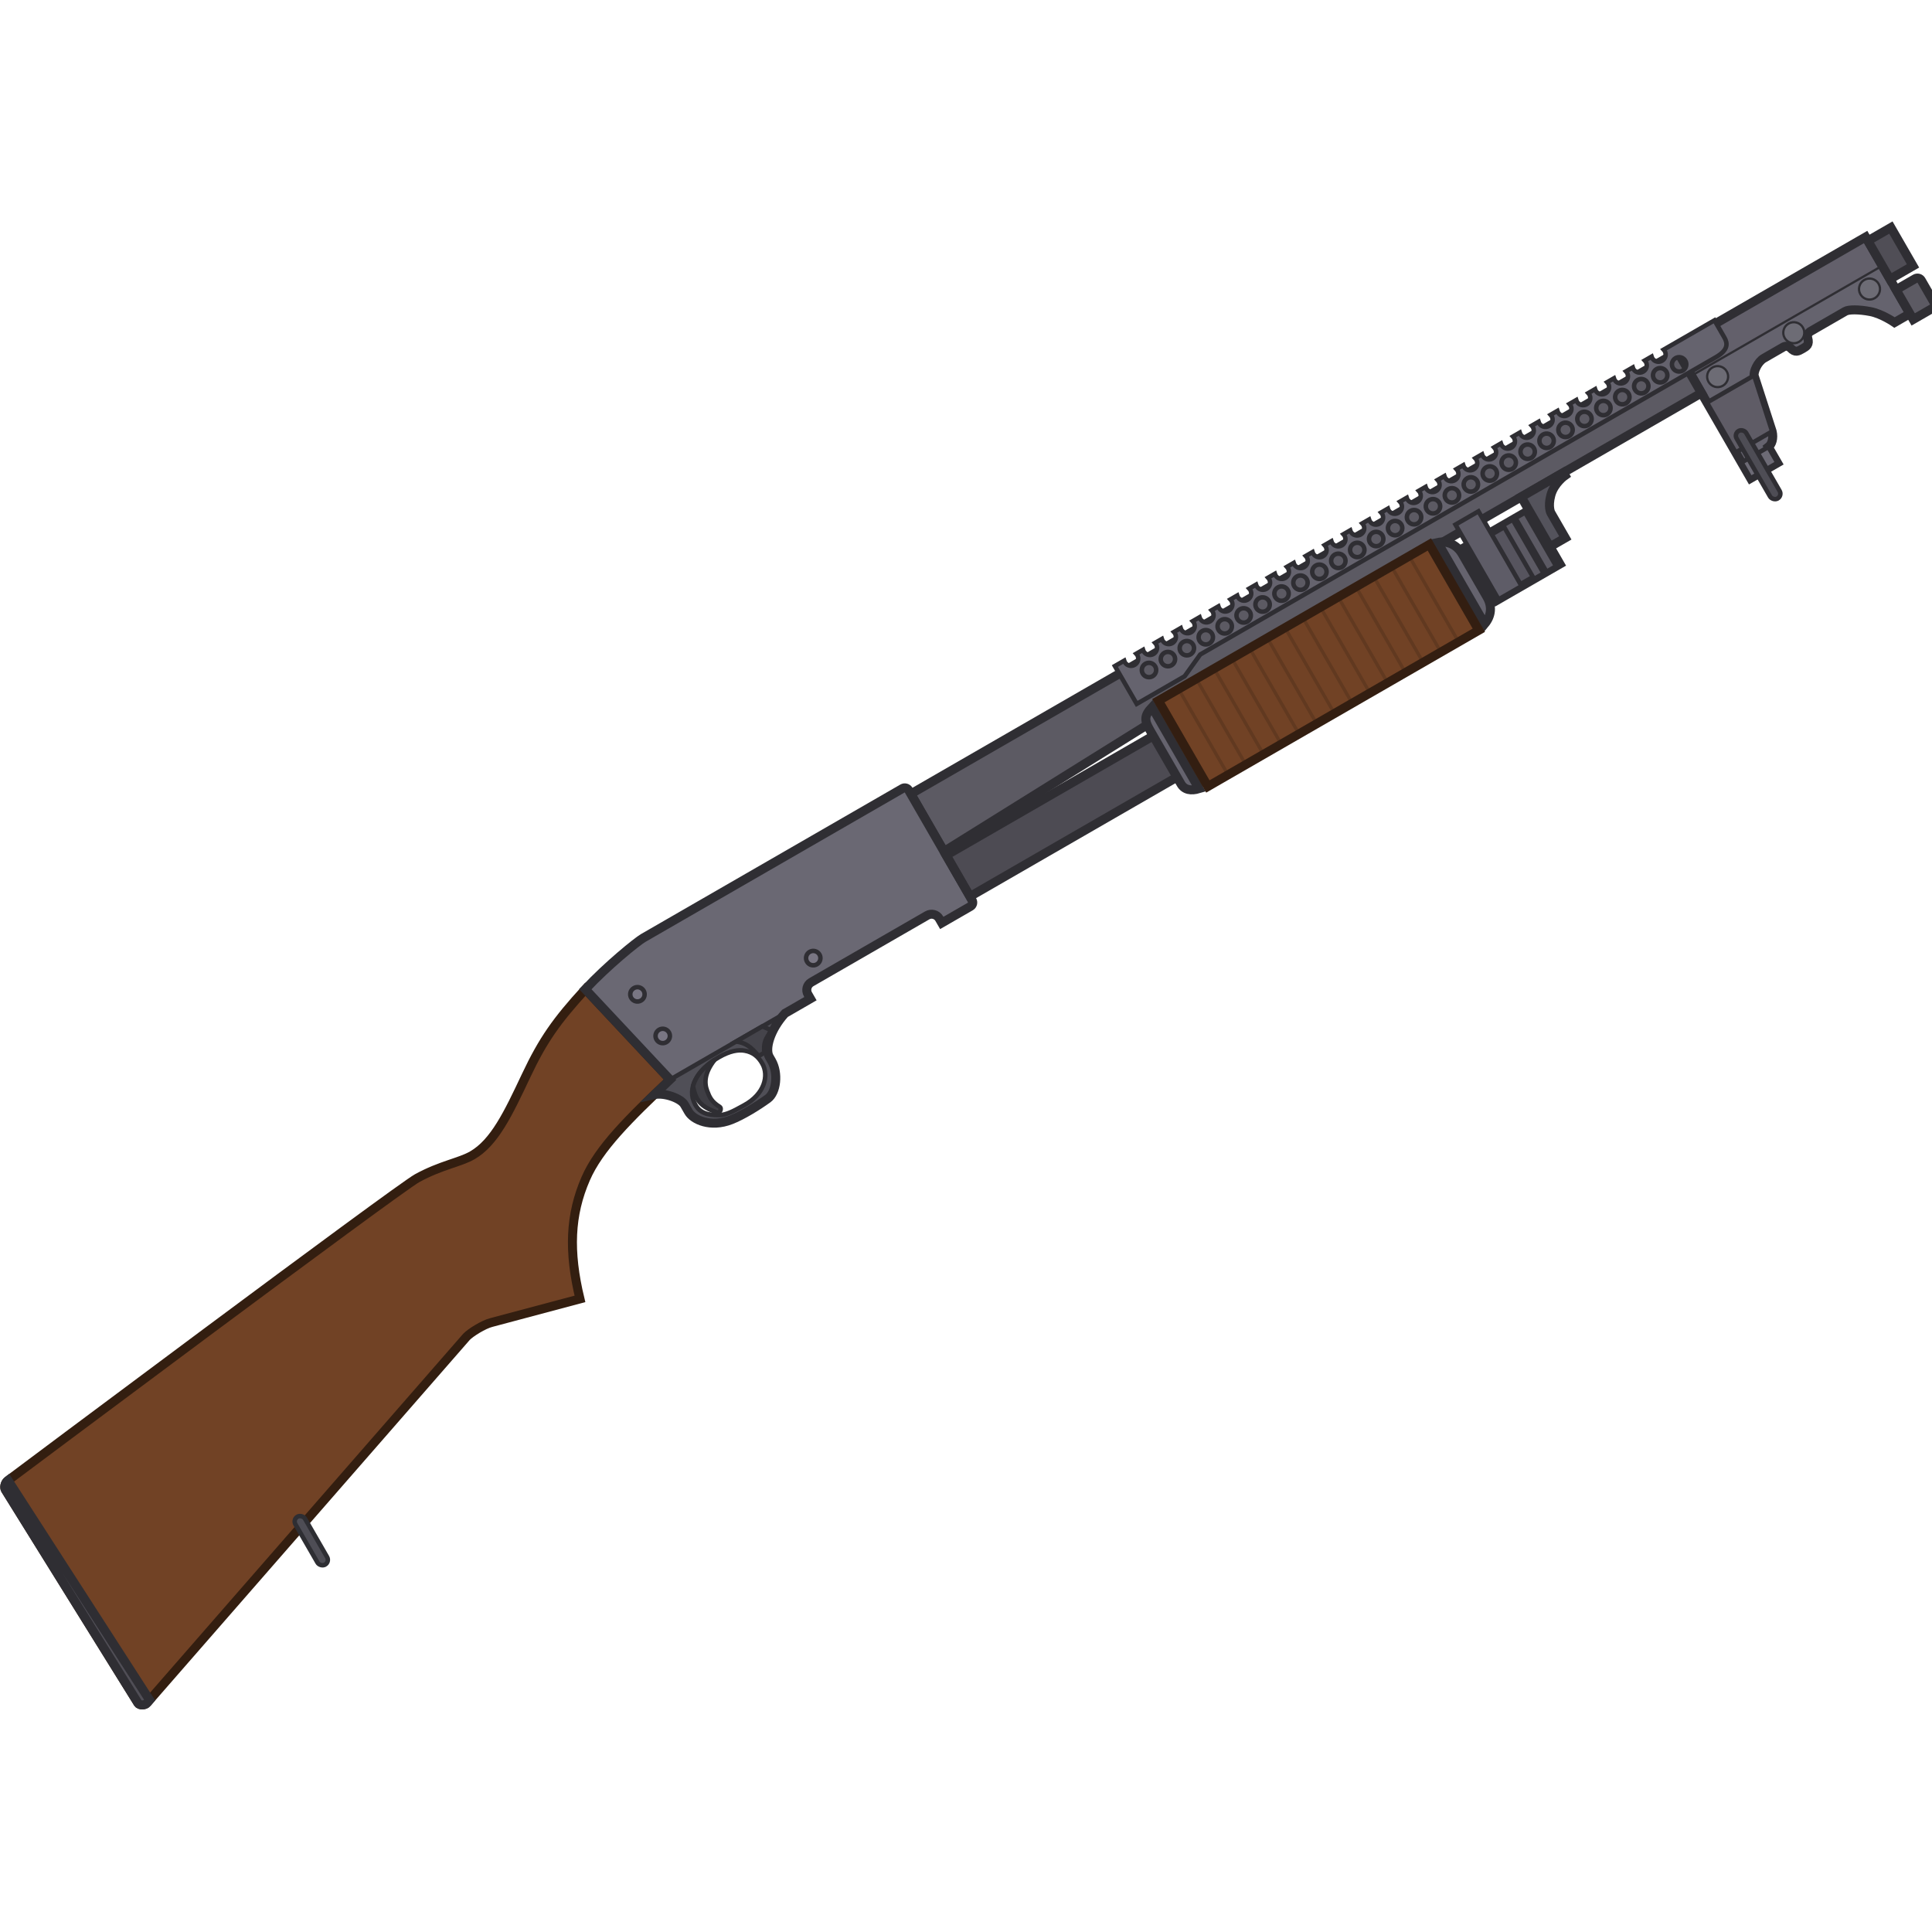 <?xml version="1.0" encoding="UTF-8" standalone="no"?>
<svg
   width="110"
   height="110"
   viewBox="0 0 110 110"
   fill="none"
   version="1.1"
   id="svg106"
   sodipodi:docname="M37.svg"
   inkscape:version="1.1.2 (0a00cf5339, 2022-02-04)"
   xmlns:inkscape="http://www.inkscape.org/namespaces/inkscape"
   xmlns:sodipodi="http://sodipodi.sourceforge.net/DTD/sodipodi-0.dtd"
   xmlns="http://www.w3.org/2000/svg"
   xmlns:svg="http://www.w3.org/2000/svg">
  <defs
     id="defs110" />
  <sodipodi:namedview
     id="namedview108"
     pagecolor="#505050"
     bordercolor="#ffffff"
     borderopacity="1"
     inkscape:pageshadow="0"
     inkscape:pageopacity="0"
     inkscape:pagecheckerboard="1"
     showgrid="false"
     inkscape:zoom="7.4547257"
     inkscape:cx="98.997606"
     inkscape:cy="53.791382"
     inkscape:window-width="2560"
     inkscape:window-height="1372"
     inkscape:window-x="0"
     inkscape:window-y="0"
     inkscape:window-maximized="1"
     inkscape:current-layer="svg106" />
  <g
     id="g979"
     transform="matrix(0.111,-0.064,0.064,0.111,-4.577,76.864)">
    <path
       d="M 996.199,18.718 H 898.353 V 3.475 h 97.846 z"
       fill="#63606b"
       stroke="#2f2e33"
       stroke-width="2"
       id="path2" />
    <path
       d="M 996.199,42.81 V 18.718 h -97.846 v 52.119 h 13.767 v -8.113 c 1.967,-0.246 4.01,-2.138 4.917,-5.163 l 5.409,-25.322 c 0.492,-1.721 4.425,-4.671 7.621,-4.671 h 10.08 c 0,0 1.967,0 2.458,1.967 0.738,2.95 2.213,2.95 4.425,2.95 2.213,0 3.688,0 4.426,-2.95 0.491,-1.967 2.458,-1.967 2.458,-1.967 h 17.947 c 1.721,0 5.603,2.213 9.588,5.654 3.985,3.442 6.883,9.588 6.883,9.588 z"
       fill="#65636e"
       id="path4" />
    <path
       d="M 996.199,18.718 V 3.475 h -97.846 v 15.242 52.119 h 13.767 v -8.113 c 1.967,-0.246 4.01,-2.138 4.917,-5.163 l 5.409,-25.322 c 0.492,-1.721 4.425,-4.671 7.621,-4.671 h 10.08 c 0,0 1.967,0 2.458,1.967 0.738,2.95 2.213,2.95 4.425,2.95 2.213,0 3.688,0 4.426,-2.95 0.491,-1.967 2.458,-1.967 2.458,-1.967 h 17.947 c 1.721,0 5.603,2.213 9.588,5.654 3.985,3.442 6.883,9.588 6.883,9.588 h 7.867 z"
       stroke="#2f2e33"
       stroke-width="4"
       id="path6" />
    <rect
       x="996.199"
       y="5.442"
       width="11.801"
       height="19.668"
       fill="#504e56"
       stroke="#2f2e33"
       stroke-width="4"
       id="rect8" />
    <path
       d="m 996.199,30.518 v 15.242 h 9.831 c 1.09,0 1.97,-0.881 1.97,-1.967 V 32.485 c 0,-1.086 -0.88,-1.967 -1.97,-1.967 z"
       fill="#5c5a63"
       stroke="#2f2e33"
       stroke-width="4"
       id="path10" />
    <path
       d="M 505,5.933 H 898.353 V 27.076 H 749.616 L 505,35.435 Z"
       fill="#5c5a63"
       stroke="#2f2e33"
       stroke-width="4"
       id="path12" />
    <path
       d="M 229.653,44.285 C 219.574,44.08 4.951,69.853 4.951,69.853 3.097,70.114 1.967,71.863 2.001,72.803 L 5.688,184.417 c 0,1.229 2.213,2.459 3.442,1.967 L 213.428,116.318 c 2.458,-0.737 9.342,-0.983 12.784,0 l 39.335,10.571 c 6.146,-20.896 14.858,-34.601 28.871,-44.989 11.939,-8.85 29.886,-13.521 54.471,-19.422 L 336.35,8.884 C 318.409,14.584 308.816,18.963 294.311,29.043 c -15.462,10.745 -27.043,18.684 -38.352,18.684 -6.392,0 -14.259,-3.196 -26.306,-3.442 z"
       fill="#714225"
       stroke="#331e10"
       stroke-width="4"
       id="path14" />
    <path
       d="M 10.853,185.793 5.112,69.834 C 5.005,69.847 4.951,69.853 4.951,69.853 3.097,70.114 1.967,71.863 2.001,72.803 L 5.688,184.417 c 0,1.23 2.213,2.459 3.442,1.967 z"
       fill="#504e56"
       stroke="#2f2e33"
       stroke-width="4"
       id="path16" />
    <rect
       x="105.993"
       y="148.032"
       width="4.917"
       height="24.584"
       rx="2.458"
       fill="#4e4d55"
       stroke="#2e2e33"
       stroke-width="2"
       id="rect18" />
    <path
       d="M 348.888,62.478 336.35,8.884 C 349.872,4.704 366.835,2 370.031,2 H 503.034 C 504.12,2 505,2.881 505,3.967 V 60.511 c 0,1.086 -0.88,1.967 -1.966,1.967 h -14.751 v -2.213 c 0,-2.172 -1.761,-3.934 -3.934,-3.934 h -59.494 c -2.173,0 -3.934,1.761 -3.934,3.934 v 2.213 z"
       fill="#6a6873"
       id="path20" />
    <circle
       cx="355.28"
       cy="22.405"
       r="3.196"
       fill="#797683"
       stroke="#2f2e33"
       stroke-width="2"
       id="circle22" />
    <circle
       cx="355.772"
       cy="44.04"
       r="3.196"
       fill="#797683"
       stroke="#2f2e33"
       stroke-width="2"
       id="circle24" />
    <circle
       cx="431.001"
       cy="47.481"
       r="3.196"
       fill="#797683"
       stroke="#2f2e33"
       stroke-width="2"
       id="circle26" />
    <path
       fill-rule="evenodd"
       clip-rule="evenodd"
       d="m 339.522,64.757 c 3.008,-0.747 6.13,-1.502 9.367,-2.279 h 58.952 c -9.399,3.047 -15.684,9.209 -15.684,13.276 v 1.967 c 0,6.392 -5.163,13.276 -9.834,13.767 -5.579,0.587 -13.535,0.83 -18.93,0 -9.588,-1.475 -14.505,-8.359 -14.505,-12.538 V 75.262 c 0.001,-3.196 -4.992,-9.114 -9.366,-10.505 z m 48.455,11.98 c 0,6.146 -5.9,12.292 -16.225,12.046 -0.392,-0.009 -0.781,-0.017 -1.169,-0.025 -4.058,-0.083 -7.87,-0.162 -10.631,-1.696 -4.426,-2.458 -7,-5.163 -6.885,-9.342 0.122,-4.425 2.336,-7.437 5.655,-9.588 3.319,-2.151 7.744,-3.442 14.013,-3.442 5.522,0 9.053,1.316 11.309,3.196 2.95,2.458 3.933,5.411 3.933,8.851 z"
       fill="#504f57"
       id="path28" />
    <path
       fill-rule="evenodd"
       clip-rule="evenodd"
       d="m 339.522,64.757 c 3.008,-0.747 6.13,-1.502 9.367,-2.279 h 58.952 c -9.399,3.047 -15.684,9.209 -15.684,13.276 v 1.967 c 0,6.392 -5.163,13.276 -9.834,13.767 -5.579,0.587 -13.535,0.83 -18.93,0 -9.588,-1.475 -14.505,-8.359 -14.505,-12.538 V 75.262 c 0.001,-3.196 -4.992,-9.114 -9.366,-10.505 z"
       stroke="#2f2e33"
       stroke-width="2"
       id="path30" />
    <path
       fill-rule="evenodd"
       clip-rule="evenodd"
       d="m 387.977,76.737 c 0,6.146 -5.9,12.292 -16.225,12.046 -0.392,-0.009 -0.781,-0.017 -1.169,-0.025 -4.058,-0.083 -7.87,-0.162 -10.631,-1.696 -4.426,-2.458 -7,-5.163 -6.885,-9.342 0.122,-4.425 2.336,-7.437 5.655,-9.588 3.319,-2.151 7.744,-3.442 14.013,-3.442 5.522,0 9.053,1.316 11.309,3.196 2.95,2.458 3.933,5.411 3.933,8.85 z"
       stroke="#2f2e33"
       stroke-width="2"
       id="path32" />
    <path
       d="m 356.259,70.11 c 0.724,-0.732 1.552,-1.387 2.463,-1.977 2.902,-1.881 6.65,-3.104 11.737,-3.382 -6.761,2.691 -9.152,6.485 -9.77,10.265 -0.481,2.95 -0.737,5.163 1.229,8.85 0.738,1.383 -1.475,2.625 -2.212,1.721 -2.546,-3.121 -3.918,-5.208 -4.425,-7.867 -0.438,-2.295 0.012,-4.603 0.978,-7.611 z"
       fill="#3f3e44"
       stroke="#2f2e33"
       stroke-width="2"
       id="path34" />
    <path
       d="m 382.866,62.478 c 3.126,2.628 4.426,4.885 5.358,10.571 h 2.95 c 1.726,-3.794 3.447,-5.304 7.867,-6.884 l -2.766,-3.688 z"
       fill="#45444b"
       stroke="#2f2e33"
       stroke-width="2"
       id="path36" />
    <rect
       x="505"
       y="37.402"
       width="268.463"
       height="21.143"
       fill="#4d4b53"
       stroke="#2f2e33"
       stroke-width="4"
       id="rect38" />
    <path
       fill-rule="evenodd"
       clip-rule="evenodd"
       d="m 890.337,5.934 c 1.765,0 3.196,-1.431 3.196,-3.196 0,-0.254 -0.03,-0.501 -0.085,-0.738 h 26.048 v 8.85 c 0,2.95 -1.23,5.654 -7.622,5.654 H 647.345 l -10.817,4.917 H 611.943 V 2 h 4.757 c -0.056,0.237 -0.086,0.484 -0.086,0.738 0,1.765 1.431,3.196 3.196,3.196 1.765,0 3.196,-1.431 3.196,-3.196 0,-0.254 -0.029,-0.501 -0.085,-0.738 h 3.44 c -0.056,0.237 -0.085,0.484 -0.085,0.738 0,1.765 1.431,3.196 3.196,3.196 1.765,0 3.196,-1.431 3.196,-3.196 0,-0.254 -0.03,-0.501 -0.086,-0.738 h 3.441 c -0.056,0.237 -0.085,0.484 -0.085,0.738 0,1.765 1.43,3.196 3.196,3.196 1.765,0 3.196,-1.431 3.196,-3.196 C 642.33,2.484 642.3,2.237 642.244,2 h 3.441 c -0.056,0.237 -0.086,0.484 -0.086,0.738 0,1.765 1.431,3.196 3.196,3.196 1.765,0 3.196,-1.431 3.196,-3.196 0,-0.254 -0.029,-0.501 -0.085,-0.738 h 3.44 c -0.056,0.237 -0.085,0.484 -0.085,0.738 0,1.765 1.431,3.196 3.196,3.196 1.765,0 3.196,-1.431 3.196,-3.196 0,-0.254 -0.03,-0.501 -0.086,-0.738 h 3.441 c -0.056,0.237 -0.085,0.484 -0.085,0.738 0,1.765 1.43,3.196 3.196,3.196 1.765,0 3.196,-1.431 3.196,-3.196 0,-0.254 -0.03,-0.501 -0.086,-0.738 h 3.441 c -0.056,0.237 -0.086,0.484 -0.086,0.738 0,1.765 1.431,3.196 3.196,3.196 1.765,0 3.196,-1.431 3.196,-3.196 0,-0.254 -0.029,-0.501 -0.085,-0.738 h 3.44 c -0.055,0.237 -0.085,0.484 -0.085,0.738 0,1.765 1.431,3.196 3.196,3.196 1.765,0 3.196,-1.431 3.196,-3.196 0,-0.254 -0.03,-0.501 -0.086,-0.738 h 3.441 c -0.056,0.237 -0.085,0.484 -0.085,0.738 0,1.765 1.43,3.196 3.196,3.196 1.765,0 3.196,-1.431 3.196,-3.196 C 700.3,2.484 700.27,2.237 700.214,2 h 3.441 c -0.056,0.237 -0.086,0.484 -0.086,0.738 0,1.765 1.431,3.196 3.196,3.196 1.765,0 3.196,-1.431 3.196,-3.196 0,-0.254 -0.029,-0.501 -0.085,-0.738 h 3.44 c -0.055,0.237 -0.085,0.484 -0.085,0.738 0,1.765 1.431,3.196 3.196,3.196 1.765,0 3.196,-1.431 3.196,-3.196 0,-0.254 -0.03,-0.501 -0.086,-0.738 h 3.441 c -0.056,0.237 -0.085,0.484 -0.085,0.738 0,1.765 1.431,3.196 3.196,3.196 1.765,0 3.196,-1.431 3.196,-3.196 0,-0.254 -0.03,-0.501 -0.086,-0.738 h 3.441 c -0.056,0.237 -0.086,0.484 -0.086,0.738 0,1.765 1.431,3.196 3.196,3.196 1.765,0 3.196,-1.431 3.196,-3.196 0,-0.254 -0.029,-0.501 -0.085,-0.738 h 3.44 c -0.055,0.237 -0.085,0.484 -0.085,0.738 0,1.765 1.431,3.196 3.196,3.196 1.765,0 3.196,-1.431 3.196,-3.196 0,-0.254 -0.03,-0.501 -0.086,-0.738 h 3.441 c -0.056,0.237 -0.085,0.484 -0.085,0.738 0,1.765 1.431,3.196 3.196,3.196 1.765,0 3.196,-1.431 3.196,-3.196 0,-0.254 -0.03,-0.501 -0.086,-0.738 h 3.441 c -0.056,0.237 -0.086,0.484 -0.086,0.738 0,1.765 1.431,3.196 3.196,3.196 1.765,0 3.196,-1.431 3.196,-3.196 0,-0.254 -0.029,-0.501 -0.085,-0.738 h 3.441 c -0.056,0.237 -0.086,0.484 -0.086,0.738 0,1.765 1.431,3.196 3.196,3.196 1.765,0 3.196,-1.431 3.196,-3.196 0,-0.254 -0.03,-0.501 -0.086,-0.738 h 3.441 c -0.056,0.237 -0.085,0.484 -0.085,0.738 0,1.765 1.431,3.196 3.196,3.196 1.765,0 3.196,-1.431 3.196,-3.196 0,-0.254 -0.03,-0.501 -0.086,-0.738 h 3.441 c -0.056,0.237 -0.086,0.484 -0.086,0.738 0,1.765 1.431,3.196 3.196,3.196 1.765,0 3.196,-1.431 3.196,-3.196 0,-0.254 -0.029,-0.501 -0.085,-0.738 h 3.441 c -0.056,0.237 -0.086,0.484 -0.086,0.738 0,1.765 1.431,3.196 3.196,3.196 1.765,0 3.196,-1.431 3.196,-3.196 0,-0.254 -0.03,-0.501 -0.086,-0.738 h 3.441 c -0.056,0.237 -0.085,0.484 -0.085,0.738 0,1.765 1.431,3.196 3.196,3.196 1.765,0 3.196,-1.431 3.196,-3.196 0,-0.254 -0.03,-0.501 -0.086,-0.738 h 3.441 c -0.056,0.237 -0.086,0.484 -0.086,0.738 0,1.765 1.431,3.196 3.196,3.196 1.765,0 3.196,-1.431 3.196,-3.196 0,-0.254 -0.029,-0.501 -0.085,-0.738 h 3.441 c -0.056,0.237 -0.086,0.484 -0.086,0.738 0,1.765 1.431,3.196 3.196,3.196 1.765,0 3.196,-1.431 3.196,-3.196 0,-0.254 -0.03,-0.501 -0.085,-0.738 h 3.44 c -0.056,0.237 -0.085,0.484 -0.085,0.738 0,1.765 1.431,3.196 3.196,3.196 1.765,0 3.196,-1.431 3.196,-3.196 0,-0.254 -0.03,-0.501 -0.086,-0.738 h 3.441 c -0.056,0.237 -0.086,0.484 -0.086,0.738 0,1.765 1.431,3.196 3.196,3.196 1.765,0 3.196,-1.431 3.196,-3.196 0,-0.254 -0.029,-0.501 -0.085,-0.738 h 3.441 c -0.056,0.237 -0.086,0.484 -0.086,0.738 0,1.765 1.431,3.196 3.196,3.196 1.765,0 3.196,-1.431 3.196,-3.196 0,-0.254 -0.03,-0.501 -0.085,-0.738 h 3.44 c -0.056,0.237 -0.085,0.484 -0.085,0.738 0,1.765 1.431,3.196 3.196,3.196 1.765,0 3.196,-1.431 3.196,-3.196 0,-0.254 -0.03,-0.501 -0.086,-0.738 h 3.441 c -0.056,0.237 -0.086,0.484 -0.086,0.738 0,1.765 1.431,3.196 3.196,3.196 1.766,0 3.196,-1.431 3.196,-3.196 0,-0.254 -0.029,-0.501 -0.085,-0.738 h 3.441 c -0.056,0.237 -0.086,0.484 -0.086,0.738 0,1.765 1.431,3.196 3.196,3.196 z M 627.39,11.096 c 0,1.765 -1.431,3.196 -3.196,3.196 -1.765,0 -3.196,-1.431 -3.196,-3.196 0,-1.765 1.431,-3.196 3.196,-3.196 1.765,0 3.196,1.431 3.196,3.196 z m 9.711,0 c 0,1.765 -1.431,3.196 -3.196,3.196 -1.765,0 -3.196,-1.431 -3.196,-3.196 0,-1.765 1.431,-3.196 3.196,-3.196 1.765,0 3.196,1.431 3.196,3.196 z m 9.711,0 c 0,1.765 -1.431,3.196 -3.196,3.196 -1.765,0 -3.196,-1.431 -3.196,-3.196 0,-1.765 1.431,-3.196 3.196,-3.196 1.765,0 3.196,1.431 3.196,3.196 z m 9.711,0 c 0,1.765 -1.431,3.196 -3.196,3.196 -1.765,0 -3.196,-1.431 -3.196,-3.196 0,-1.765 1.431,-3.196 3.196,-3.196 1.765,0 3.196,1.431 3.196,3.196 z m 9.711,0 c 0,1.765 -1.431,3.196 -3.196,3.196 -1.765,0 -3.196,-1.431 -3.196,-3.196 0,-1.765 1.431,-3.196 3.196,-3.196 1.765,0 3.196,1.431 3.196,3.196 z m 9.711,0 c 0,1.765 -1.431,3.196 -3.196,3.196 -1.766,0 -3.196,-1.431 -3.196,-3.196 0,-1.765 1.43,-3.196 3.196,-3.196 1.765,0 3.196,1.431 3.196,3.196 z m 9.71,0 c 0,1.765 -1.43,3.196 -3.196,3.196 -1.765,0 -3.196,-1.431 -3.196,-3.196 0,-1.765 1.431,-3.196 3.196,-3.196 1.766,0 3.196,1.431 3.196,3.196 z m 9.711,0 c 0,1.765 -1.431,3.196 -3.196,3.196 -1.765,0 -3.196,-1.431 -3.196,-3.196 0,-1.765 1.431,-3.196 3.196,-3.196 1.765,0 3.196,1.431 3.196,3.196 z m 9.711,0 c 0,1.765 -1.431,3.196 -3.196,3.196 -1.765,0 -3.196,-1.431 -3.196,-3.196 0,-1.765 1.431,-3.196 3.196,-3.196 1.765,0 3.196,1.431 3.196,3.196 z m 9.711,0 c 0,1.765 -1.431,3.196 -3.196,3.196 -1.765,0 -3.196,-1.431 -3.196,-3.196 0,-1.765 1.431,-3.196 3.196,-3.196 1.765,0 3.196,1.431 3.196,3.196 z m 9.711,0 c 0,1.765 -1.431,3.196 -3.196,3.196 -1.765,0 -3.196,-1.431 -3.196,-3.196 0,-1.765 1.431,-3.196 3.196,-3.196 1.765,0 3.196,1.431 3.196,3.196 z m 9.711,0 c 0,1.765 -1.431,3.196 -3.196,3.196 -1.765,0 -3.196,-1.431 -3.196,-3.196 0,-1.765 1.431,-3.196 3.196,-3.196 1.765,0 3.196,1.431 3.196,3.196 z m 9.711,0 c 0,1.765 -1.431,3.196 -3.196,3.196 -1.765,0 -3.196,-1.431 -3.196,-3.196 0,-1.765 1.431,-3.196 3.196,-3.196 1.765,0 3.196,1.431 3.196,3.196 z m 9.711,0 c 0,1.765 -1.431,3.196 -3.196,3.196 -1.765,0 -3.196,-1.431 -3.196,-3.196 0,-1.765 1.431,-3.196 3.196,-3.196 1.765,0 3.196,1.431 3.196,3.196 z m 9.711,0 c 0,1.765 -1.431,3.196 -3.196,3.196 -1.766,0 -3.196,-1.431 -3.196,-3.196 0,-1.765 1.43,-3.196 3.196,-3.196 1.765,0 3.196,1.431 3.196,3.196 z m 9.71,0 c 0,1.765 -1.43,3.196 -3.196,3.196 -1.765,0 -3.196,-1.431 -3.196,-3.196 0,-1.765 1.431,-3.196 3.196,-3.196 1.766,0 3.196,1.431 3.196,3.196 z m 9.711,0 c 0,1.765 -1.431,3.196 -3.196,3.196 -1.765,0 -3.196,-1.431 -3.196,-3.196 0,-1.765 1.431,-3.196 3.196,-3.196 1.765,0 3.196,1.431 3.196,3.196 z m 9.711,0 c 0,1.765 -1.431,3.196 -3.196,3.196 -1.765,0 -3.196,-1.431 -3.196,-3.196 0,-1.765 1.431,-3.196 3.196,-3.196 1.765,0 3.196,1.431 3.196,3.196 z m 9.711,0 c 0,1.765 -1.431,3.196 -3.196,3.196 -1.765,0 -3.196,-1.431 -3.196,-3.196 0,-1.765 1.431,-3.196 3.196,-3.196 1.765,0 3.196,1.431 3.196,3.196 z m 9.711,0 c 0,1.765 -1.431,3.196 -3.196,3.196 -1.765,0 -3.196,-1.431 -3.196,-3.196 0,-1.765 1.431,-3.196 3.196,-3.196 1.765,0 3.196,1.431 3.196,3.196 z m 9.711,0 c 0,1.765 -1.431,3.196 -3.196,3.196 -1.765,0 -3.196,-1.431 -3.196,-3.196 0,-1.765 1.431,-3.196 3.196,-3.196 1.765,0 3.196,1.431 3.196,3.196 z m 9.711,0 c 0,1.765 -1.431,3.196 -3.196,3.196 -1.765,0 -3.196,-1.431 -3.196,-3.196 0,-1.765 1.431,-3.196 3.196,-3.196 1.765,0 3.196,1.431 3.196,3.196 z m 9.711,0 c 0,1.765 -1.431,3.196 -3.196,3.196 -1.765,0 -3.196,-1.431 -3.196,-3.196 0,-1.765 1.431,-3.196 3.196,-3.196 1.765,0 3.196,1.431 3.196,3.196 z m 9.711,0 c 0,1.765 -1.431,3.196 -3.196,3.196 -1.765,0 -3.196,-1.431 -3.196,-3.196 0,-1.765 1.431,-3.196 3.196,-3.196 1.765,0 3.196,1.431 3.196,3.196 z m 9.711,0 c 0,1.765 -1.431,3.196 -3.196,3.196 -1.766,0 -3.196,-1.431 -3.196,-3.196 0,-1.765 1.43,-3.196 3.196,-3.196 1.765,0 3.196,1.431 3.196,3.196 z m 9.71,0 c 0,1.765 -1.43,3.196 -3.196,3.196 -1.765,0 -3.196,-1.431 -3.196,-3.196 0,-1.765 1.431,-3.196 3.196,-3.196 1.766,0 3.196,1.431 3.196,3.196 z m 9.711,0 c 0,1.765 -1.431,3.196 -3.196,3.196 -1.765,0 -3.196,-1.431 -3.196,-3.196 0,-1.765 1.431,-3.196 3.196,-3.196 1.765,0 3.196,1.431 3.196,3.196 z m 9.711,0 c 0,1.765 -1.431,3.196 -3.196,3.196 -1.765,0 -3.196,-1.431 -3.196,-3.196 0,-1.765 1.431,-3.196 3.196,-3.196 1.765,0 3.196,1.431 3.196,3.196 z m 9.711,0 c 0,1.765 -1.431,3.196 -3.196,3.196 -1.765,0 -3.196,-1.431 -3.196,-3.196 0,-1.765 1.431,-3.196 3.196,-3.196 1.765,0 3.196,1.431 3.196,3.196 z"
       fill="#65636e"
       stroke="#2f2e33"
       stroke-width="2"
       id="path40" />
    <rect
       x="617.106"
       y="26.093"
       width="146.524"
       height="41.794"
       fill="#714225"
       id="rect42" />
    <path
       d="m 763.63,26.093 c 3.933,1.229 6.883,4.917 6.883,9.834 v 22.126 c 0,4.425 -2.212,8.113 -6.883,9.834 z"
       fill="#65636e"
       stroke="#2f2e33"
       stroke-width="4"
       id="path44" />
    <path
       d="m 611.206,34.452 c 0,-5.163 1.036,-6.861 5.9,-8.359 v 41.794 c -3.561,-0.839 -5.9,-2.704 -5.9,-5.9 z"
       fill="#65636e"
       stroke="#2f2e33"
       stroke-width="4"
       id="path46" />
    <path
       d="m 623.006,26.093 h -1.475 v 41.794 h 1.475 z"
       fill="#613920"
       id="path48" />
    <path
       d="m 632.102,67.887 h -1.475 V 26.093 h 1.475 z"
       fill="#613920"
       id="path50" />
    <path
       d="m 641.199,67.887 h -1.475 V 26.093 h 1.475 z"
       fill="#613920"
       id="path52" />
    <path
       d="M 650.295,67.887 H 648.82 V 26.093 h 1.475 z"
       fill="#613920"
       id="path54" />
    <path
       d="m 659.391,67.887 h -1.475 V 26.093 h 1.475 z"
       fill="#613920"
       id="path56" />
    <path
       d="m 668.487,67.887 h -1.475 V 26.093 h 1.475 z"
       fill="#613920"
       id="path58" />
    <path
       d="m 677.584,67.887 h -1.475 V 26.093 h 1.475 z"
       fill="#613920"
       id="path60" />
    <path
       d="m 686.68,67.887 h -1.475 V 26.093 h 1.475 z"
       fill="#613920"
       id="path62" />
    <path
       d="m 695.776,67.887 h -1.475 V 26.093 h 1.475 z"
       fill="#613920"
       id="path64" />
    <path
       d="m 704.873,67.887 h -1.475 V 26.093 h 1.475 z"
       fill="#613920"
       id="path66" />
    <path
       d="m 713.969,67.887 h -1.475 V 26.093 h 1.475 z"
       fill="#613920"
       id="path68" />
    <path
       d="M 723.065,67.887 H 721.59 V 26.093 h 1.475 z"
       fill="#613920"
       id="path70" />
    <path
       d="m 732.161,67.887 h -1.475 V 26.093 h 1.475 z"
       fill="#613920"
       id="path72" />
    <path
       d="m 741.258,67.887 h -1.475 V 26.093 h 1.475 z"
       fill="#613920"
       id="path74" />
    <path
       d="m 750.354,67.887 h -1.475 V 26.093 h 1.475 z"
       fill="#613920"
       id="path76" />
    <path
       d="m 759.45,67.887 h -1.475 V 26.093 h 1.475 z"
       fill="#613920"
       id="path78" />
    <rect
       x="773.463"
       y="33.96"
       width="32.452"
       height="27.535"
       fill="#56545e"
       stroke="#2f2e33"
       stroke-width="4"
       id="rect80" />
    <rect
       x="792.639"
       y="33.96"
       width="4.917"
       height="27.535"
       fill="#5c5a64"
       stroke="#2f2e33"
       stroke-width="2"
       id="rect82" />
    <rect
       x="774.447"
       y="23.143"
       width="11.801"
       height="38.352"
       fill="#5e5c67"
       stroke="#2f2e33"
       stroke-width="2"
       id="rect84" />
    <rect
       x="799.031"
       y="33.96"
       width="4.917"
       height="27.535"
       fill="#5c5a64"
       stroke="#2f2e33"
       stroke-width="2"
       id="rect86" />
    <path
       d="m 805.915,27.076 v 25.568 h 7.867 v -12.784 c 0,0 0,-2.95 3.934,-6.884 3.933,-3.934 9.833,-4.425 9.833,-4.425 v -1.475 z"
       fill="#54535c"
       stroke="#2f2e33"
       stroke-width="4"
       id="path88" />
    <path
       d="m 898.353,62.724 h 13.767 v 8.113 h -13.767 z"
       fill="#6d6b76"
       stroke="#2f2e33"
       stroke-width="2"
       id="path90" />
    <path
       d="M 898.353,57.561 V 31.993 h 24.183 c -0.037,0.084 -0.067,0.166 -0.09,0.246 l -5.409,25.322 z"
       fill="#5f5c66"
       stroke="#2f2e33"
       stroke-width="2"
       id="path92" />
    <path
       d="M 336.35,8.884 348.888,62.478 c -3.236,0.777 -6.358,1.532 -9.366,2.279 4.374,1.391 9.367,7.309 9.366,10.505 v 3.688 c 0,4.179 4.917,11.063 14.505,12.538 5.395,0.83 13.351,0.587 18.93,0 4.671,-0.492 9.834,-7.375 9.834,-13.767 v -1.967 c 0,-4.067 6.285,-10.229 15.684,-13.276 h 13.08 v -2.213 c 0,-2.172 1.761,-3.933 3.934,-3.933 h 59.494 c 2.173,0 3.934,1.761 3.934,3.933 v 2.213 h 14.751 c 1.086,0 1.966,-0.88 1.966,-1.967 V 3.967 c 0,-1.086 -0.88,-1.967 -1.966,-1.967 H 370.031 c -3.196,0 -20.159,2.704 -33.681,6.884 z"
       stroke="#2f2e33"
       stroke-width="4"
       id="path94" />
    <rect
       x="621"
       y="25"
       width="139"
       height="44"
       stroke="#331e11"
       stroke-width="4"
       id="rect96" />
    <circle
       cx="908.218"
       cy="24.372"
       r="4.671"
       fill="#6d6c75"
       stroke="#2f2e33"
       id="circle98" />
    <circle
       cx="947.276"
       cy="24.372"
       r="4.671"
       fill="#6d6c75"
       stroke="#2f2e33"
       id="circle100" />
    <circle
       cx="986.12"
       cy="24.372"
       r="4.671"
       fill="#6d6c75"
       stroke="#2f2e33"
       id="circle102" />
    <rect
       x="901.795"
       y="49.94"
       width="4.917"
       height="34.664"
       rx="2.458"
       fill="#4e4d55"
       stroke="#2f2e33"
       stroke-width="2"
       id="rect104" />
  </g>
</svg>
